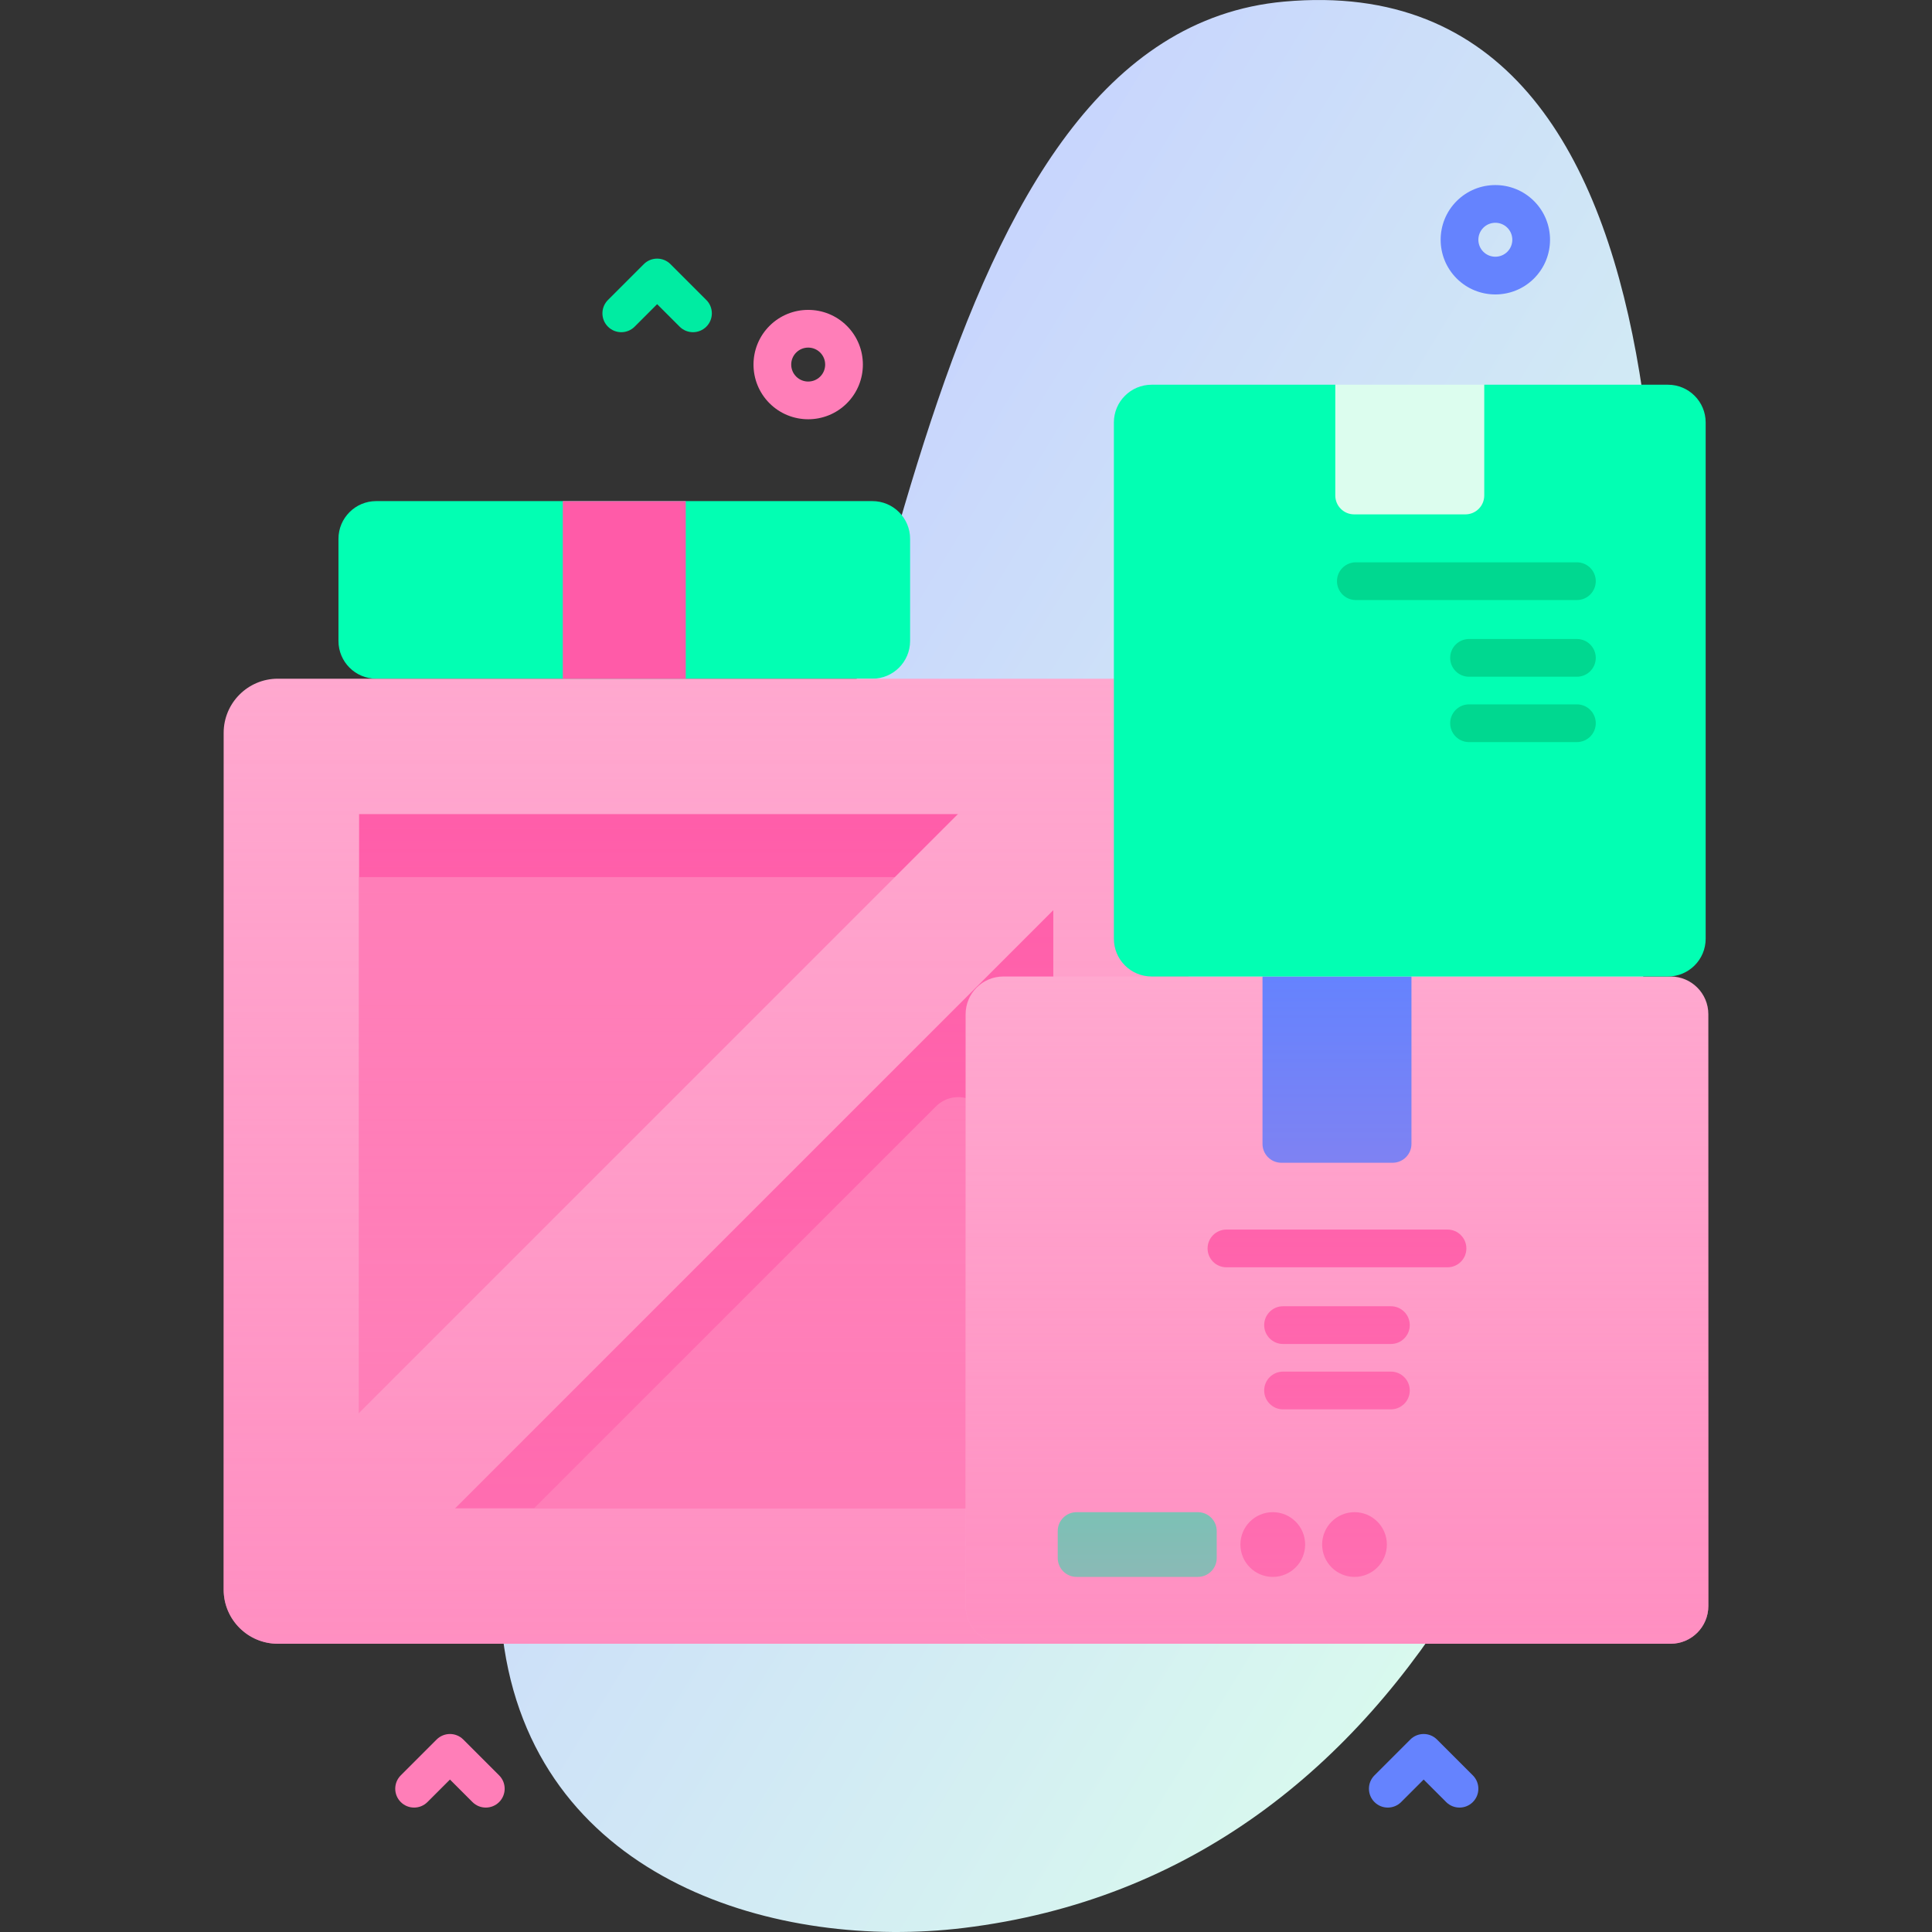<svg id="Capa_1" enable-background="new 0 0 512 512" height="512" viewBox="0 0 512 512" width="512" xmlns="http://www.w3.org/2000/svg" xmlns:xlink="http://www.w3.org/1999/xlink"><rect x="0" y="0" width="512" height="512" fill="#333333" stroke="none"/><linearGradient id="SVGID_1_" gradientTransform="matrix(.987 .163 -.163 .987 -48.063 28.355)" gradientUnits="userSpaceOnUse" x1="551.128" x2="226.135" y1="245.111" y2="113.468"><stop offset=".011" stop-color="#dafced"/><stop offset=".761" stop-color="#cbdcfa"/><stop offset="1" stop-color="#c6d1ff"/></linearGradient><linearGradient id="lg1"><stop offset=".003" stop-color="#ff7eb8" stop-opacity="0"/><stop offset="1" stop-color="#ff7eb8" stop-opacity=".6"/></linearGradient><linearGradient id="SVGID_2_" gradientUnits="userSpaceOnUse" x1="187.147" x2="187.147" xlink:href="#lg1" y1="179.862" y2="435.611"/><linearGradient id="SVGID_3_" gradientUnits="userSpaceOnUse" x1="354.313" x2="354.313" xlink:href="#lg1" y1="258.782" y2="435.611"/><g><g><path d="m340.318.425c-95.818 8.652-105.091 192.429-146.416 286.587-20.478 46.658-68.772 94.794-60.258 149.782 9.605 62.035 72.897 80.075 121.683 74.14 120.723-14.685 172.899-141.053 180.797-260.801 4.869-73.829 20.301-260.192-95.806-249.708z" fill="url(#SVGID_1_)"/></g><g><g><g><path d="m231.185 179.862h-131.489c-5.523 0-10-4.477-10-10v-27.066c0-5.523 4.477-10 10-10h131.49c5.523 0 10 4.477 10 10v27.066c-.001 5.523-4.478 10-10.001 10z" fill="#02ffb3"/><path d="m149.148 132.796h32.585v47.066h-32.585z" fill="#ff5ba8"/></g><g><g><path d="m300.666 435.611h-227.037c-7.928 0-14.356-6.427-14.356-14.355v-227.038c0-7.928 6.427-14.355 14.356-14.355h227.037c7.928 0 14.355 6.427 14.355 14.355v227.037c0 7.928-6.427 14.356-14.355 14.356z" fill="#ffa8cf"/><path d="m95.162 215.751h183.971v183.97h-183.971z" fill="#ff5ba8" transform="matrix(0 1 -1 0 494.884 120.589)"/><g fill="#ff7eb8"><path d="m258.059 232.429-162.892 162.892v-162.892z"/><path d="m262.466 299.253v100.475h-120.96l106.484-106.471c5.342-5.342 14.476-1.558 14.476 5.996z"/></g></g><path d="m171.419 165.896h35.889v279.497h-35.889z" fill="#ffa8cf" transform="matrix(.707 .707 -.707 .707 271.587 -44.379)"/></g><path d="m300.666 435.611h-227.037c-7.928 0-14.356-6.427-14.356-14.355v-227.038c0-7.928 6.427-14.355 14.356-14.355h227.037c7.928 0 14.355 6.427 14.355 14.355v227.037c0 7.928-6.427 14.356-14.355 14.356z" fill="url(#SVGID_2_)"/><g><g><g><path d="m442.727 435.611h-176.828c-5.523 0-10-4.477-10-10v-156.829c0-5.523 4.477-10 10-10h176.828c5.523 0 10 4.477 10 10v156.828c0 5.523-4.477 10.001-10 10.001z" fill="#ffa8cf"/><path d="m369.051 308.143h-29.476c-2.762 0-5-2.239-5-5v-44.36h39.476v44.36c0 2.761-2.239 5-5 5z" fill="#6583fe"/></g><g><g><path d="m325.021 335.849h58.583c2.761 0 5-2.239 5-5s-2.239-5-5-5h-58.583c-2.761 0-5 2.239-5 5s2.239 5 5 5z" fill="#ff5ba8"/></g><g><path d="m340.021 356.17h28.583c2.761 0 5-2.239 5-5s-2.239-5-5-5h-28.583c-2.761 0-5 2.239-5 5s2.239 5 5 5z" fill="#ff5ba8"/></g><g><path d="m340.021 373.492h28.583c2.761 0 5-2.239 5-5s-2.239-5-5-5h-28.583c-2.761 0-5 2.239-5 5s2.239 5 5 5z" fill="#ff5ba8"/></g></g><path d="m317.444 417.894h-32.134c-2.761 0-5-2.239-5-5v-7.154c0-2.761 2.239-5 5-5h32.134c2.761 0 5 2.239 5 5v7.154c0 2.762-2.238 5-5 5z" fill="#02ffb3"/><g fill="#ff5ba8"><circle cx="337.299" cy="409.317" r="8.577"/><circle cx="358.958" cy="409.317" r="8.577"/></g></g></g><path d="m442.727 435.611h-176.828c-5.523 0-10-4.477-10-10v-156.829c0-5.523 4.477-10 10-10h176.828c5.523 0 10 4.477 10 10v156.828c0 5.523-4.477 10.001-10 10.001z" fill="url(#SVGID_3_)"/><g><g><path d="m442.018 258.782h-136.828c-5.523 0-10-4.477-10-10v-136.828c0-5.523 4.477-10 10-10h48.676l20.185 11.094 19.292-11.094h48.676c5.523 0 10 4.477 10 10v136.828c-.001 5.523-4.478 10-10.001 10z" fill="#02ffb3"/><path d="m388.342 136.314h-29.476c-2.761 0-5-2.239-5-5v-29.36h39.476v29.36c0 2.762-2.238 5-5 5z" fill="#dcfdee"/></g></g><g><g><path d="m359.313 159.02h58.583c2.761 0 5-2.239 5-5s-2.239-5-5-5h-58.583c-2.761 0-5 2.239-5 5s2.239 5 5 5z" fill="#00d890"/></g><g><path d="m389.313 179.342h28.583c2.761 0 5-2.239 5-5s-2.239-5-5-5h-28.583c-2.761 0-5 2.239-5 5s2.239 5 5 5z" fill="#00d890"/></g><g><path d="m389.313 196.663h28.583c2.761 0 5-2.239 5-5s-2.239-5-5-5h-28.583c-2.761 0-5 2.239-5 5s2.239 5 5 5z" fill="#00d890"/></g></g></g><path d="m214.18 111.108c-3.713 0-7.427-1.414-10.253-4.24-5.653-5.654-5.653-14.853 0-20.506s14.853-5.653 20.506 0c5.653 5.654 5.653 14.853 0 20.506-2.827 2.827-6.54 4.24-10.253 4.24zm0-18.991c-1.152 0-2.305.438-3.182 1.316-1.755 1.754-1.755 4.609 0 6.364 1.754 1.755 4.61 1.754 6.364 0 1.755-1.754 1.755-4.609 0-6.364-.877-.877-2.03-1.316-3.182-1.316z" fill="#ff7eb8"/><path d="m396.281 78.03c-3.713 0-7.426-1.413-10.252-4.24-5.654-5.654-5.654-14.853 0-20.506 5.653-5.654 14.854-5.652 20.505 0 5.654 5.654 5.654 14.853 0 20.506-2.826 2.827-6.539 4.24-10.253 4.24zm0-18.991c-1.151 0-2.304.438-3.182 1.316-1.754 1.754-1.754 4.609 0 6.364 1.757 1.756 4.609 1.754 6.364 0 1.754-1.754 1.754-4.609 0-6.364-.877-.877-2.029-1.316-3.182-1.316z" fill="#6583fe"/><path d="m183.649 88.037c-1.28 0-2.559-.488-3.536-1.464l-5.964-5.964-5.964 5.964c-1.953 1.952-5.118 1.952-7.071 0-1.953-1.953-1.953-5.119 0-7.071l9.5-9.5c1.953-1.952 5.118-1.952 7.071 0l9.5 9.5c1.953 1.953 1.953 5.119 0 7.071-.977.975-2.256 1.464-3.536 1.464z" fill="#00eca2"/><path d="m128.742 479.028c-1.28 0-2.559-.488-3.536-1.464l-5.964-5.964-5.964 5.964c-1.953 1.952-5.118 1.952-7.071 0-1.953-1.953-1.953-5.119 0-7.071l9.5-9.5c1.953-1.952 5.118-1.952 7.071 0l9.5 9.5c1.953 1.953 1.953 5.119 0 7.071-.977.976-2.256 1.464-3.536 1.464z" fill="#ff7eb8"/><path d="m386.782 479.028c-1.279 0-2.559-.488-3.535-1.464l-5.965-5.964-5.965 5.964c-1.951 1.952-5.119 1.952-7.07 0-1.953-1.953-1.953-5.119 0-7.071l9.5-9.5c1.951-1.952 5.119-1.952 7.07 0l9.5 9.5c1.953 1.953 1.953 5.119 0 7.071-.975.976-2.256 1.464-3.535 1.464z" fill="#6583fe"/></g></g></svg>